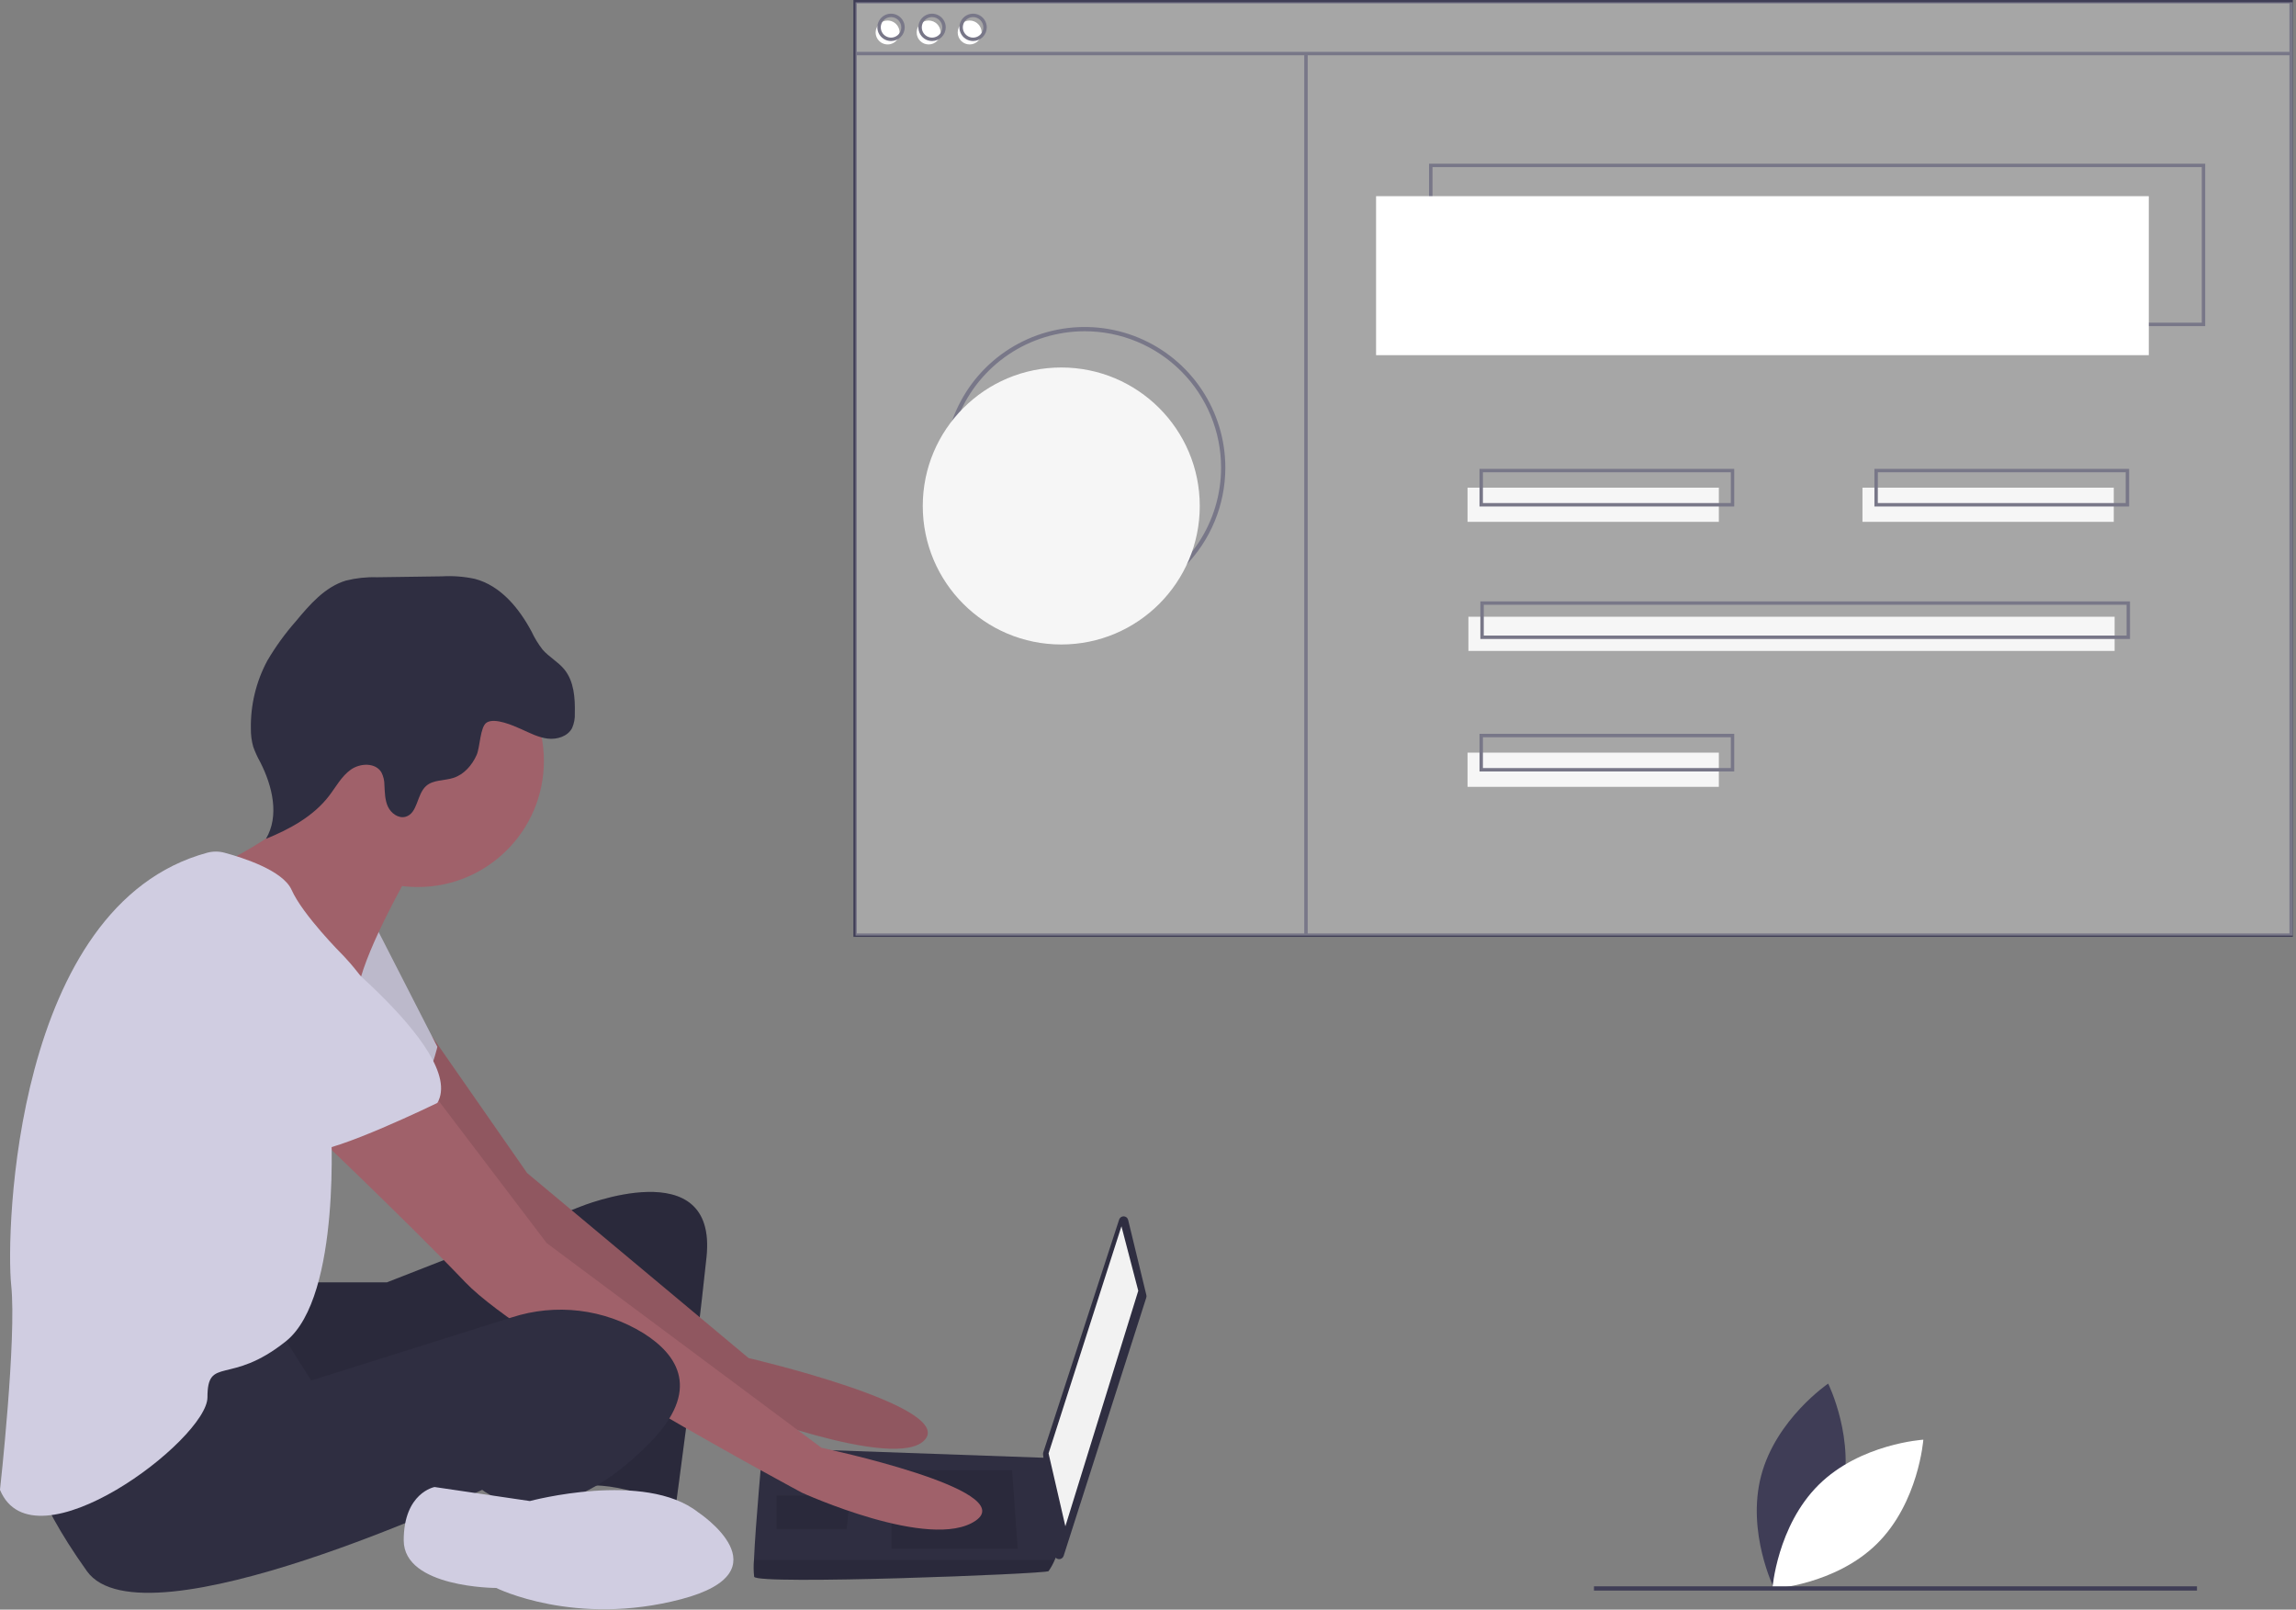 <svg width="679" id="svg" height="476" viewBox="0 0 679 476" fill="none" xmlns="http://www.w3.org/2000/svg">
<rect x="0" y="0" width="679" height="476" fill="#808080" stroke="none"/>
<g id="undraw web developer p3e5">
<g id="extra">
<path id="Path 378" d="M544.533 442.625C540.133 459.385 524.709 469.859 524.709 469.859C524.709 469.859 516.422 453.159 520.824 436.399C525.226 419.639 540.648 409.165 540.648 409.165C540.648 409.165 548.934 425.864 544.533 442.625Z" fill="#3F3D56"/>
<path id="Path 379" d="M537.857 439.08C525.53 451.259 524.151 469.851 524.151 469.851C524.151 469.851 542.758 468.697 555.085 456.518C567.412 444.339 568.791 425.747 568.791 425.747C568.791 425.747 550.182 426.901 537.857 439.08Z" fill="white"/>
<path id="Rectangle 104" d="M649.715 469.113H471.385V470.373H649.715V469.113Z" fill="#3F3D56"/>
</g>
<g id="foreground">
<path id="Path 380" d="M91.203 379.223H114.418L171.627 356.837C171.627 356.837 212.254 340.255 208.937 371.761C205.62 403.267 199.817 445.552 199.817 445.552C199.817 445.552 181.576 437.261 171.627 439.752C161.678 442.243 168.311 389.176 168.311 389.176C168.311 389.176 87.058 428.144 79.595 423.17C72.132 418.196 70.475 383.37 70.475 383.37L91.203 379.223Z" fill="#2F2E41"/>
<path id="Path 381" opacity="0.1" d="M91.203 379.223H114.418L171.627 356.837C171.627 356.837 212.254 340.255 208.937 371.761C205.62 403.267 199.817 445.552 199.817 445.552C199.817 445.552 181.576 437.261 171.627 439.752C161.678 442.243 168.311 389.176 168.311 389.176C168.311 389.176 87.058 428.144 79.595 423.17C72.132 418.196 70.475 383.37 70.475 383.37L91.203 379.223Z" fill="black"/>
<path id="Path 382" d="M127.778 306.522L155.878 346.888L221.378 401.61C221.378 401.61 281.899 415.702 273.608 425.655C265.317 435.608 214.741 415.702 214.741 415.702C214.741 415.702 139.291 360.98 136.804 356.835C134.317 352.69 106.954 313.724 106.954 313.724L127.778 306.522Z" fill="#A0616A"/>
<path id="Path 383" opacity="0.1" d="M127.778 306.522L155.878 346.888L221.378 401.61C221.378 401.61 281.899 415.702 273.608 425.655C265.317 435.608 214.741 415.702 214.741 415.702C214.741 415.702 139.291 360.98 136.804 356.835C134.317 352.69 106.954 313.724 106.954 313.724L127.778 306.522Z" fill="black"/>
<path id="Path 384" d="M111.102 273.926L129.343 309.578C129.343 309.578 125.197 326.989 118.565 328.648C111.933 330.307 83.742 307.091 83.742 307.091L111.102 273.926Z" fill="#D0CDE1"/>
<path id="Path 385" opacity="0.1" d="M111.102 273.926L129.343 309.578C129.343 309.578 125.197 326.989 118.565 328.648C111.933 330.307 83.742 307.091 83.742 307.091L111.102 273.926Z" fill="black"/>
<path id="Path 386" d="M333.629 360.764L339.017 382.99C339.077 383.238 339.068 383.497 338.99 383.74L314.549 460.12C314.452 460.422 314.254 460.681 313.989 460.855C313.724 461.029 313.407 461.107 313.092 461.076C312.776 461.045 312.481 460.907 312.255 460.684C312.029 460.462 311.885 460.169 311.849 459.854L308.468 430.099C308.445 429.901 308.466 429.701 308.527 429.512L330.962 360.66C331.055 360.373 331.24 360.123 331.487 359.95C331.735 359.777 332.032 359.69 332.334 359.701C332.636 359.712 332.926 359.822 333.16 360.013C333.394 360.204 333.56 360.466 333.631 360.76L333.629 360.764Z" fill="#2F2E41"/>
<path id="Path 387" d="M331.646 362.641L336.62 381.711L315.063 451.357L310.093 429.799L331.646 362.641Z" fill="#F2F2F2"/>
<path id="Path 388" d="M223.032 466.281C223.861 468.768 309.26 465.452 310.089 464.623C310.812 463.585 311.423 462.473 311.913 461.307C312.692 459.649 313.405 457.991 313.405 457.991L310.089 431.144L225.519 428.144C225.519 428.144 223.405 450.895 222.974 461.309C222.827 462.964 222.847 464.63 223.032 466.281V466.281Z" fill="#2F2E41"/>
<path id="Path 389" opacity="0.1" d="M299.311 434.775L300.969 457.99H263.659V434.775H299.311Z" fill="black"/>
<path id="Path 390" opacity="0.1" d="M251.222 442.236L251.444 442.192L250.392 452.186H229.665V442.236H251.222Z" fill="black"/>
<path id="Path 391" opacity="0.1" d="M223.032 466.281C223.861 468.768 309.26 465.452 310.089 464.623C310.812 463.585 311.423 462.473 311.913 461.307H222.974C222.827 462.963 222.847 464.629 223.032 466.281V466.281Z" fill="black"/>
<path id="Ellipse 101" d="M123.538 262.318C144.144 262.318 160.848 245.614 160.848 225.008C160.848 204.402 144.144 187.698 123.538 187.698C102.932 187.698 86.228 204.402 86.228 225.008C86.228 245.614 102.932 262.318 123.538 262.318Z" fill="#A0616A"/>
<path id="Path 392" d="M121.052 258.173C121.052 258.173 108.617 279.73 106.127 291.338C103.637 302.946 68.817 268.123 68.817 268.123L64.257 256.101C64.257 256.101 97.007 240.762 94.52 228.326C92.033 215.89 121.052 258.173 121.052 258.173Z" fill="#A0616A"/>
<path id="Path 393" d="M127.684 322.843L161.678 367.615L242.931 428.141C242.931 428.141 301.798 440.578 288.531 449.698C275.264 458.818 237.126 441.407 237.126 441.407C237.126 441.407 155.047 397.464 137.633 379.221C120.219 360.978 87.886 330.303 87.886 330.303L127.684 322.843Z" fill="#A0616A"/>
<path id="Path 394" d="M82.082 392.49L92.031 408.243L151.41 389.562C157.842 387.483 164.649 386.826 171.361 387.635C178.072 388.445 184.528 390.703 190.281 394.252C200.645 400.781 207.281 411.145 192.354 426.484C162.506 457.161 142.607 440.579 142.607 440.579C142.607 440.579 42.285 487.838 25.702 464.623C9.119 441.408 8.291 429.8 8.291 429.8C8.291 429.8 72.133 390.002 82.082 392.49Z" fill="#2F2E41"/>
<path id="Path 395" d="M206.45 447.211C206.45 447.211 232.982 464.623 201.475 472.911C169.968 481.199 146.753 469.595 146.753 469.595C146.753 469.595 119.392 469.595 119.392 455.5C119.392 441.405 128.512 439.747 128.512 439.747L156.702 443.893C156.702 443.893 190.697 434.775 206.45 447.211Z" fill="#D0CDE1"/>
<path id="Path 396" d="M154.145 215.622C156.684 216.754 159.203 218.094 161.963 218.422C164.723 218.75 167.863 217.787 169.174 215.332C169.784 213.953 170.065 212.452 169.993 210.946C170.093 206.393 169.764 201.471 166.878 197.946C165.042 195.704 162.361 194.29 160.461 192.102C159.184 190.463 158.095 188.685 157.217 186.802C153.517 179.86 148.048 173.187 140.441 171.186C137.226 170.495 133.932 170.243 130.649 170.437L111.494 170.707C108.391 170.607 105.289 170.941 102.279 171.699C96.114 173.563 91.625 178.748 87.513 183.706C84.322 187.321 81.486 191.234 79.045 195.393C75.738 201.566 74.067 208.484 74.191 215.486C74.165 217.282 74.397 219.073 74.88 220.803C75.444 222.39 76.144 223.925 76.97 225.393C80.562 232.448 82.695 241.261 78.65 248.067C85.677 245.196 92.63 241.433 97.266 235.422C99.34 232.733 100.966 229.585 103.73 227.612C106.494 225.639 110.997 225.467 112.77 228.364C113.379 229.536 113.693 230.838 113.684 232.159C113.813 234.333 113.81 236.591 114.732 238.559C115.654 240.527 117.849 242.124 119.945 241.534C123.555 240.517 123.209 234.977 125.99 232.46C128.102 230.549 131.359 230.914 134.072 230.046C137.233 229.035 139.604 226.297 140.956 223.266C141.983 220.966 141.968 214.934 143.912 213.686C146.343 212.128 151.886 214.615 154.145 215.622Z" fill="#2F2E41"/>
<path id="Path 397" d="M61.295 252.167C62.974 251.719 64.741 251.724 66.417 252.18C71.739 253.609 83.67 257.391 86.229 263.147C89.545 270.609 101.153 282.217 101.153 282.217C101.153 282.217 116.906 297.97 113.59 308.749C110.274 319.528 97.832 331.964 97.832 331.964C97.832 331.964 101.148 383.369 84.566 396.635C67.984 409.901 61.351 400.781 61.351 413.217C61.351 425.653 9.946 464.617 -0.004 440.578C-0.004 440.578 4.971 395.806 3.312 380.053C1.682 364.526 4.075 267.658 61.295 252.167Z" fill="#D0CDE1"/>
<path id="Path 398" d="M87.886 273.098C87.886 273.098 138.462 310.408 129.342 326.161C129.342 326.161 98.665 341.085 92.032 340.256C85.399 339.427 59.696 310.408 53.064 307.92C46.432 305.432 43.114 260.659 87.886 273.098Z" fill="#D0CDE1"/>
</g>
<g id="background">
<path id="Path 399" d="M652.152 96.437H422.623V48.408H652.152V96.437ZM423.634 95.426H651.14V49.419H423.634V95.426Z" fill="#3F3D56"/>
<path id="Rectangle 97" d="M635.467 58.014H406.95V105.032H635.467V58.014Z" fill="white"/>
<path id="Path 493" d="M262.494 6.067C263.194 6.067 263.878 6.275 264.46 6.663C265.042 7.052 265.496 7.605 265.764 8.252C266.031 8.898 266.102 9.61 265.965 10.296C265.828 10.983 265.491 11.614 264.996 12.108C264.501 12.603 263.871 12.941 263.184 13.077C262.498 13.214 261.786 13.143 261.14 12.876C260.493 12.608 259.94 12.154 259.551 11.572C259.163 10.99 258.955 10.306 258.955 9.606C258.955 8.667 259.328 7.767 259.992 7.104C260.655 6.44 261.555 6.067 262.494 6.067V6.067Z" fill="white"/>
<path id="Ellipse 104" d="M274.628 13.145C276.582 13.145 278.167 11.561 278.167 9.606C278.167 7.651 276.582 6.067 274.628 6.067C272.673 6.067 271.089 7.651 271.089 9.606C271.089 11.561 272.673 13.145 274.628 13.145Z" fill="white"/>
<path id="Ellipse 105" d="M286.762 13.145C288.716 13.145 290.301 11.561 290.301 9.606C290.301 7.651 288.716 6.067 286.762 6.067C284.807 6.067 283.223 7.651 283.223 9.606C283.223 11.561 284.807 13.145 286.762 13.145Z" fill="white"/>
<path id="Path 400" d="M678.07 277.051H252.383V0H678.071L678.07 277.051ZM253.396 276.04H677.059V1.014H253.396V276.04Z" fill="#3F3D56"/>
<path id="Rectangle 98" d="M677.566 15.336H252.889V16.347H677.566V15.336Z" fill="#3F3D56"/>
<path id="Path 401" d="M263.506 12.134C262.706 12.134 261.924 11.897 261.259 11.452C260.593 11.008 260.075 10.376 259.769 9.637C259.463 8.898 259.383 8.085 259.539 7.3C259.695 6.515 260.08 5.794 260.646 5.229C261.211 4.663 261.932 4.278 262.717 4.122C263.501 3.966 264.315 4.046 265.054 4.352C265.793 4.658 266.425 5.177 266.869 5.842C267.314 6.507 267.551 7.289 267.551 8.089C267.551 9.162 267.125 10.191 266.366 10.949C265.608 11.708 264.579 12.134 263.506 12.134ZM263.506 5.056C262.906 5.056 262.32 5.234 261.821 5.567C261.322 5.9 260.933 6.374 260.704 6.928C260.474 7.483 260.414 8.092 260.531 8.681C260.648 9.269 260.937 9.809 261.361 10.234C261.785 10.658 262.326 10.947 262.914 11.064C263.503 11.181 264.112 11.121 264.667 10.891C265.221 10.662 265.695 10.273 266.028 9.774C266.361 9.275 266.539 8.689 266.539 8.089C266.539 7.285 266.219 6.513 265.651 5.944C265.082 5.376 264.31 5.056 263.506 5.056V5.056Z" fill="#3F3D56"/>
<path id="Path 402" d="M275.639 12.134C274.839 12.134 274.057 11.897 273.392 11.452C272.726 11.008 272.208 10.376 271.902 9.637C271.596 8.898 271.516 8.085 271.672 7.3C271.828 6.515 272.213 5.794 272.779 5.229C273.344 4.663 274.065 4.278 274.85 4.122C275.634 3.966 276.448 4.046 277.187 4.352C277.926 4.658 278.558 5.177 279.002 5.842C279.447 6.507 279.684 7.289 279.684 8.089C279.684 9.162 279.258 10.191 278.499 10.949C277.741 11.708 276.712 12.134 275.639 12.134ZM275.639 5.056C275.039 5.056 274.453 5.234 273.954 5.567C273.455 5.9 273.066 6.374 272.837 6.928C272.607 7.483 272.547 8.092 272.664 8.681C272.781 9.269 273.07 9.809 273.494 10.234C273.918 10.658 274.459 10.947 275.047 11.064C275.636 11.181 276.245 11.121 276.8 10.891C277.354 10.662 277.828 10.273 278.161 9.774C278.494 9.275 278.672 8.689 278.672 8.089C278.672 7.285 278.352 6.513 277.784 5.944C277.215 5.376 276.443 5.056 275.639 5.056V5.056Z" fill="#3F3D56"/>
<path id="Path 403" d="M287.773 12.134C286.973 12.134 286.191 11.897 285.525 11.453C284.86 11.008 284.341 10.377 284.035 9.637C283.729 8.898 283.649 8.085 283.805 7.3C283.961 6.515 284.346 5.795 284.912 5.229C285.477 4.663 286.198 4.278 286.983 4.122C287.768 3.966 288.581 4.046 289.32 4.352C290.059 4.658 290.691 5.177 291.136 5.842C291.58 6.508 291.817 7.29 291.817 8.09C291.817 9.162 291.391 10.191 290.632 10.949C289.874 11.708 288.845 12.134 287.773 12.134V12.134ZM287.773 5.056C287.173 5.056 286.587 5.234 286.088 5.567C285.589 5.9 285.2 6.374 284.971 6.928C284.741 7.483 284.681 8.092 284.798 8.681C284.915 9.269 285.204 9.809 285.628 10.234C286.052 10.658 286.593 10.947 287.181 11.064C287.77 11.181 288.379 11.121 288.934 10.891C289.488 10.662 289.962 10.273 290.295 9.774C290.628 9.275 290.806 8.689 290.806 8.089C290.806 7.285 290.486 6.513 289.918 5.944C289.349 5.376 288.577 5.056 287.773 5.056Z" fill="#3F3D56"/>
<path id="Rectangle 99" d="M386.726 15.842H385.715V276.938H386.726V15.842Z" fill="#3F3D56"/>
<path id="Rectangle 100" d="M508.317 144.213H433.998V154.324H508.317V144.213Z" fill="#F2F2F2"/>
<path id="Rectangle 101" d="M625.104 144.213H550.785V154.324H625.104V144.213Z" fill="#F2F2F2"/>
<path id="Path 404" d="M512.867 149.774H437.537V138.652H512.866L512.867 149.774ZM438.548 148.763H511.856V139.663H438.548V148.763Z" fill="#3F3D56"/>
<path id="Rectangle 102" d="M508.317 222.576H433.998V232.687H508.317V222.576Z" fill="#F2F2F2"/>
<path id="Path 405" d="M512.867 228.137H437.537V217.015H512.866L512.867 228.137ZM438.548 227.126H511.856V218.026H438.548V227.126Z" fill="#3F3D56"/>
<path id="Rectangle 103" d="M625.356 182.383H434.251V192.494H625.356V182.383Z" fill="#F2F2F2"/>
<path id="Path 406" d="M629.908 188.956H437.79V177.835H629.906L629.908 188.956ZM438.801 187.945H628.895V178.845H438.801V187.945Z" fill="#3F3D56"/>
<path id="Path 407" d="M629.65 149.774H554.324V138.652H629.65V149.774ZM555.331 148.763H628.638V139.663H555.338L555.331 148.763Z" fill="#3F3D56"/>
<path id="Path 408" d="M320.781 179.878C312.555 179.878 304.515 177.439 297.675 172.869C290.836 168.299 285.506 161.804 282.358 154.204C279.21 146.605 278.386 138.243 279.991 130.175C281.596 122.108 285.557 114.697 291.373 108.881C297.189 103.065 304.6 99.104 312.667 97.499C320.735 95.894 329.097 96.718 336.696 99.866C344.296 103.014 350.791 108.344 355.361 115.183C359.931 122.023 362.37 130.064 362.37 138.289C362.37 149.319 357.988 159.897 350.189 167.697C342.389 175.496 331.811 179.878 320.781 179.878V179.878ZM320.781 97.96C312.805 97.96 305.007 100.325 298.375 104.757C291.743 109.188 286.574 115.487 283.522 122.856C280.469 130.225 279.671 138.334 281.227 146.157C282.783 153.98 286.624 161.166 292.264 166.806C297.904 172.446 305.09 176.287 312.913 177.843C320.736 179.399 328.845 178.601 336.214 175.548C343.583 172.496 349.882 167.327 354.313 160.695C358.745 154.063 361.11 146.265 361.11 138.289C361.111 132.993 360.068 127.748 358.041 122.855C356.015 117.961 353.044 113.515 349.299 109.77C345.554 106.024 341.108 103.053 336.215 101.026C331.322 98.999 326.077 97.956 320.781 97.956V97.96Z" fill="#3F3D56"/>
<path id="Ellipse 102" d="M313.85 190.591C336.471 190.591 354.809 172.253 354.809 149.632C354.809 127.011 336.471 108.673 313.85 108.673C291.229 108.673 272.891 127.011 272.891 149.632C272.891 172.253 291.229 190.591 313.85 190.591Z" fill="#F2F2F2"/>
<path id="Rectangle 375" opacity="0.3" d="M678 0.672H253V276.672H678V0.672Z" fill="white"/>
</g>
</g>
</svg>
